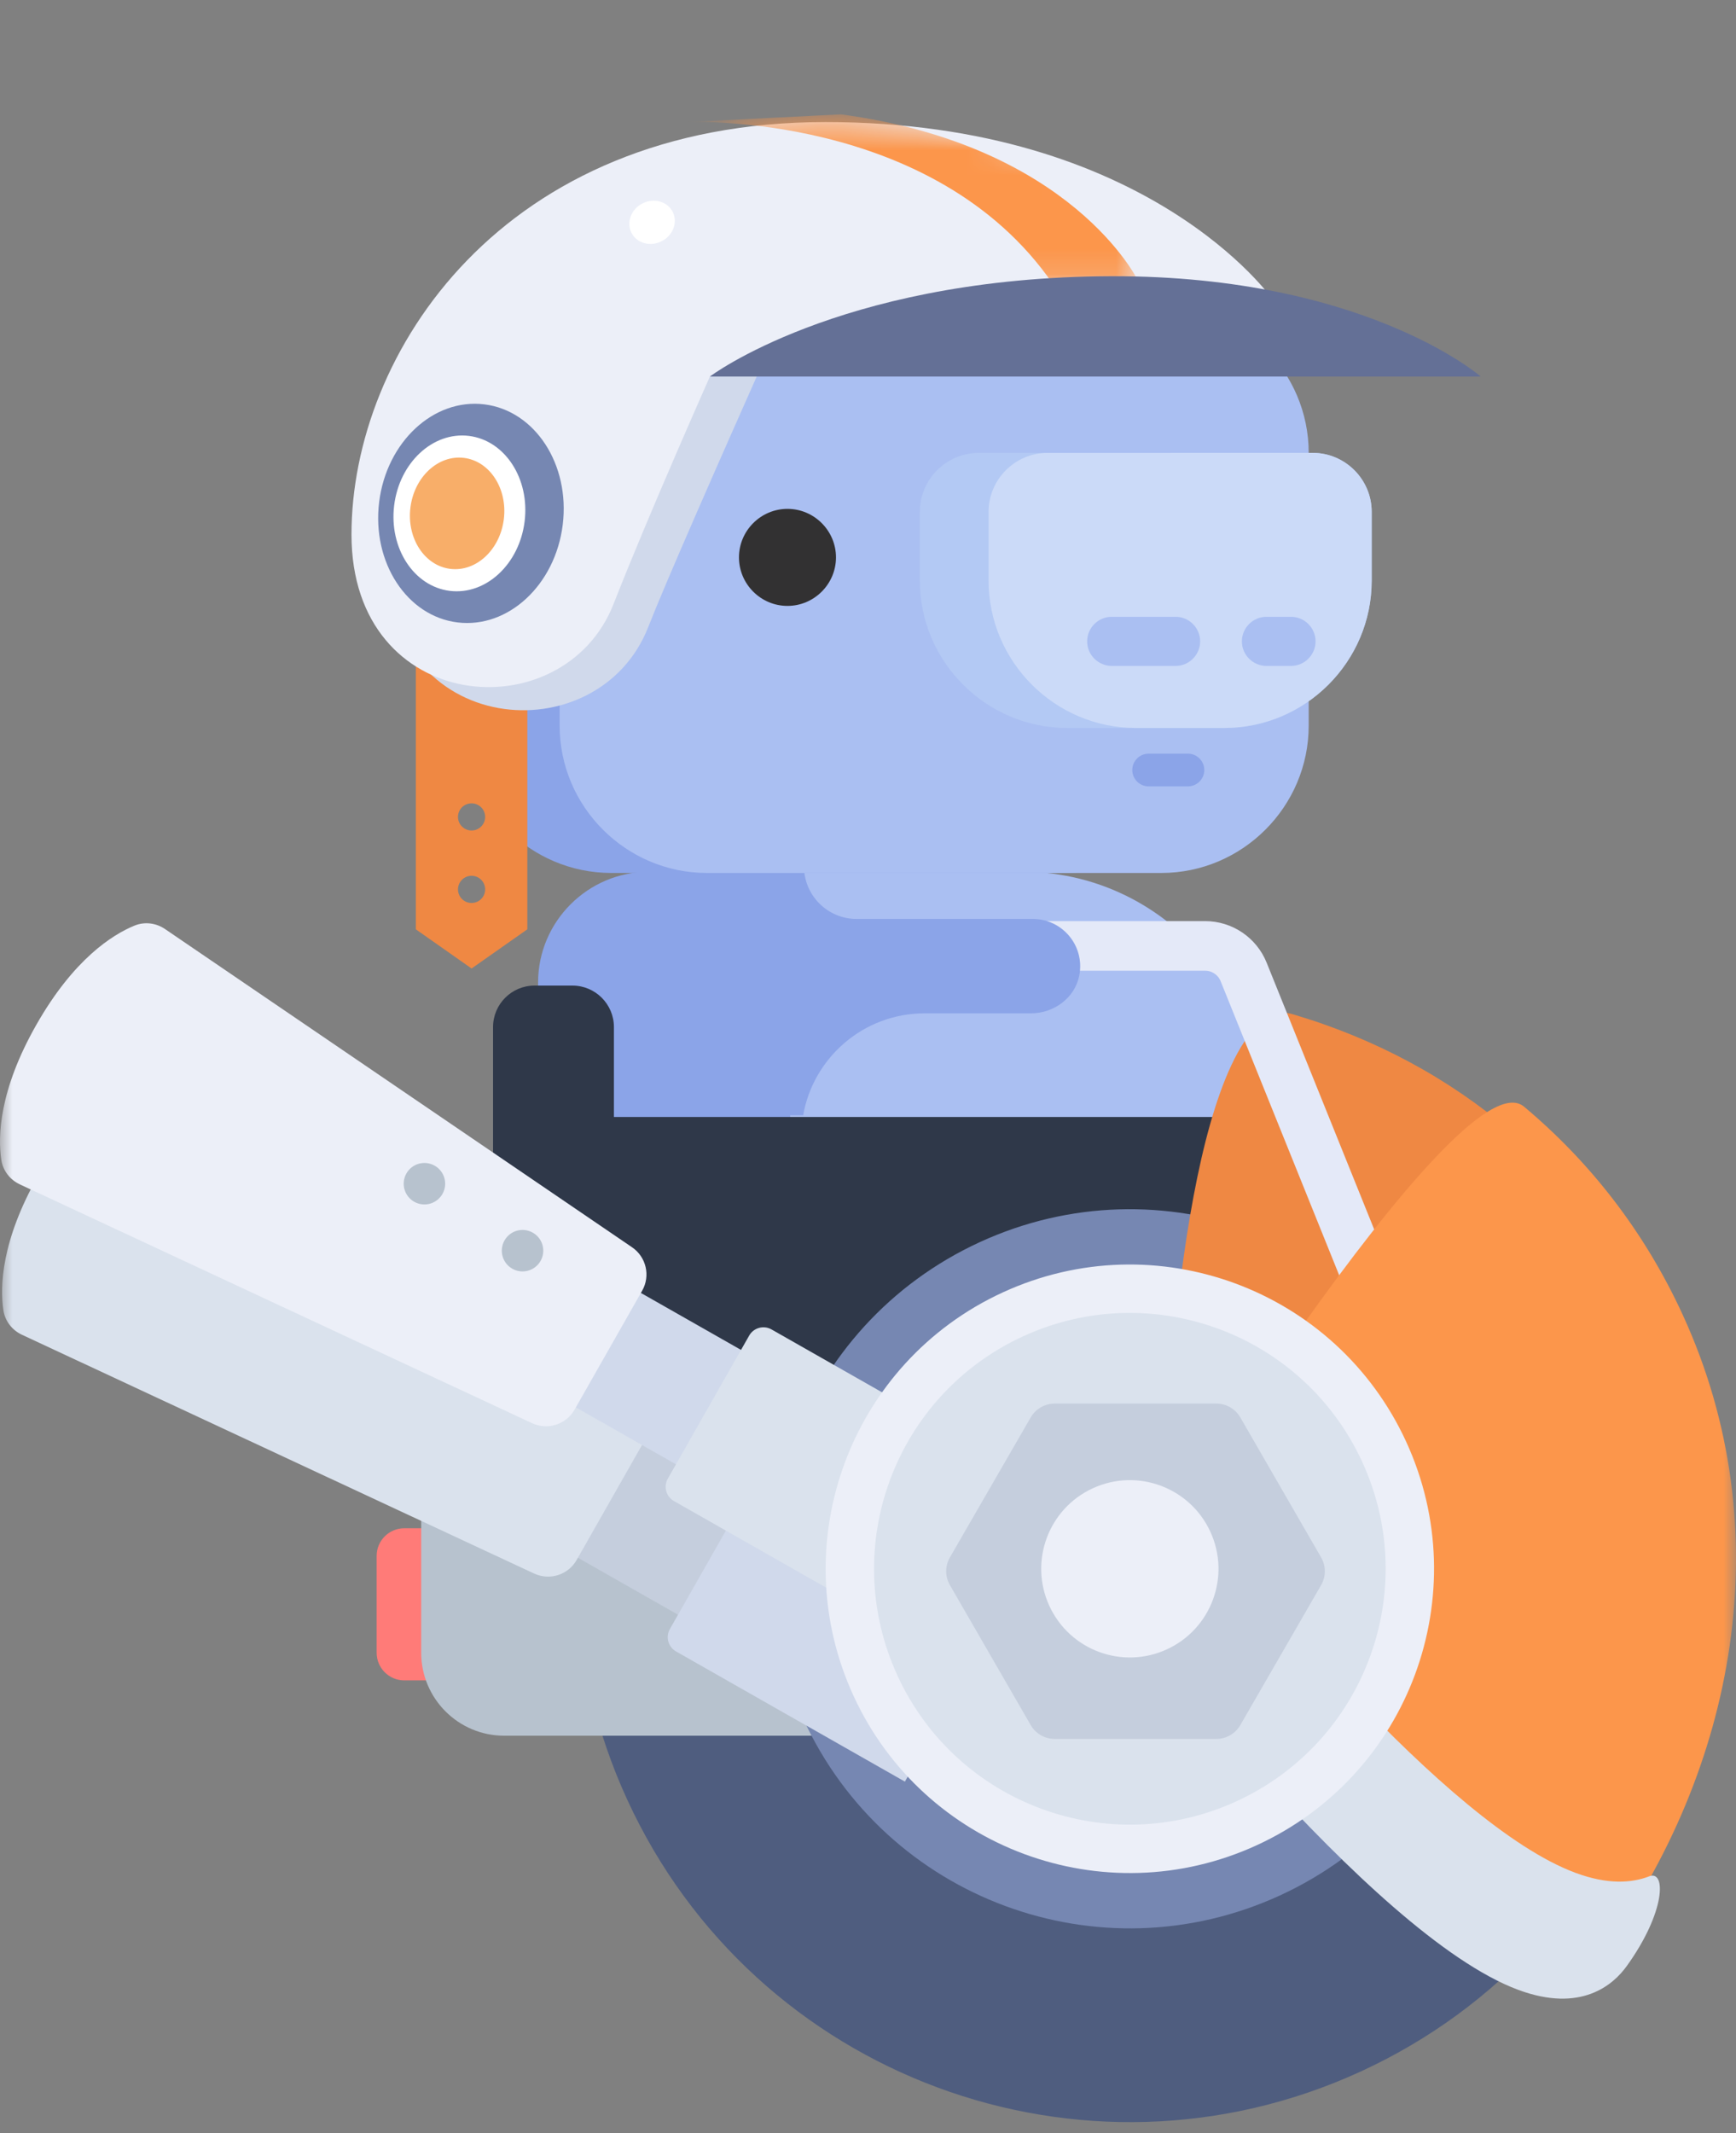 <svg xmlns="http://www.w3.org/2000/svg" width="70" height="86" xmlns:xlink="http://www.w3.org/1999/xlink">
  <rect width="100%" height="100%" fill="#808080" stroke="none"/>
  <defs>
    <path id="a" d="M0 85.5h70V.45H0z"/>
    <path id="c" d="M18.375 3.192C15.503 1.688 11.389.371 5.787.371c-2.033 0-3.897.226-5.595.636V6.899h18.183V3.192z"/>
  </defs>
  <g fill="none" fill-rule="evenodd">
    <g transform="translate(0 .05)">
      <path fill="#FF7B78" d="M23.55 67.692h-7.248c-.616 0-1.115-.499-1.115-1.115v-3.903c0-.616.499-1.115 1.115-1.115h7.248c.616 0 1.115.499 1.115 1.115v3.903c0 .616-.499 1.115-1.115 1.115z"/>
      <path fill="#4F5D7F" d="M54.866 83.46c-11.194 5.14-24.434.233-29.575-10.96-5.14-11.194-.233-24.434 10.96-29.575 11.194-5.14 24.434-.233 29.575 10.96 5.141 11.194.234 24.434-10.96 29.575"/>
      <path fill="#AABFF2" d="M48.891 38.978c-1.728-2.35-4.511-3.882-7.635-3.882h-11.777v20.533h21.25v-11.061c0-2.086-.683-4.02-1.837-5.59"/>
      <path fill="#8BA4E8" d="M31.862 35.096h-5.705c-2.453 0-4.46 2.007-4.46 4.46v9.645c0 2.463 1.997 4.46 4.46 4.46h5.705v-18.566z"/>
      <mask id="b" fill="#fff">
        <use xlink:href="#a"/>
      </mask>
      <path fill="#2F3849" d="M22.875 61.002H51.502V44.979H22.875" mask="url(#b)"/>
      <path fill="#B7C2CE" d="M33.711 69.922h-13.382c-1.847 0-3.345-1.498-3.345-3.345v-6.691l16.727 3.903v6.133z" mask="url(#b)"/>
      <path fill="#7687B2" d="M51.607 76.363c-7.274 3.341-15.879.151-19.218-7.122-3.341-7.274-.152-15.878 7.122-19.218 7.274-3.341 15.879-.151 19.219 7.122 3.34 7.274.151 15.878-7.122 19.218" mask="url(#b)"/>
      <path fill="#EF8843" d="M63.003 78.295c-3.414 0-11.611-9.088-16.152-15.024.025-5.415.746-18.881 3.86-21.998.448-.449.788-.5 1.006-.5.126 0 .262.021.405.063 6.667 1.964 11.893 6.433 14.719 12.584 3.556 7.744 2.414 16.898-3.055 24.486-.199.277-.425.389-.781.389" mask="url(#b)"/>
      <path stroke="#E4E9F8" stroke-width="2" d="M39.925 38.083h8.669c.682 0 1.296.414 1.552 1.047l5.904 14.641" stroke-linecap="round" stroke-linejoin="round" mask="url(#b)"/>
      <path fill="#FC964B" d="M45.735 63.647s13.073-21.297 15.718-19.084c2.645 2.212 4.854 5.025 6.399 8.392 4.008 8.729 2.094 18.308-3.163 25.604-3.729 5.175-18.954-14.912-18.954-14.912" mask="url(#b)"/>
      <path fill="#DAE2ED" d="M66.5 75.591c-.713.276-1.682.338-2.972-.141-5.237-1.941-13.497-12.159-15.784-15.084-1.901 1.527-3.125 2.777-3.124 3.281l.001.374.226.298c.421.555 10.379 13.627 16.375 15.849 2.528.937 3.825-.199 4.372-.959 1.579-2.192 1.59-3.885.905-3.619" mask="url(#b)"/>
      <path fill="#2F3849" d="M24.753 54.736h-4.872v-13.381c0-.924.749-1.673 1.673-1.673h1.528c.923 0 1.673.749 1.673 1.673v13.381z" mask="url(#b)"/>
      <path fill="#C5CEDD" d="M29.069 66.028l-8.073-4.591 2.623-4.613 8.073 4.591" mask="url(#b)"/>
      <path fill="#DAE2ED" d="M21.538 63.385L.886 53.759c-.399-.186-.685-.554-.75-.99-.14-.946-.094-2.795 1.413-5.444 1.506-2.65 3.072-3.635 3.957-3.998.407-.168.871-.11 1.234.139L25.571 56.293c.571.389.748 1.151.406 1.752l-2.725 4.793c-.342.601-1.087.839-1.714.546" mask="url(#b)"/>
      <path fill="#D0D9EB" d="M36.486 71.772l-9.226-5.247c-.319-.181-.429-.586-.248-.904l3.28-5.766c.181-.319.586-.429.904-.248l9.226 5.247-3.935 6.92zM12.328 48.876c.637.362.86 1.172.497 1.809-.362.637-1.173.86-1.809.497m7.335 3.204c-.362.637-1.172.86-1.809.497-.637-.362-.86-1.173-.497-1.809m12.94 6.891l-8.073-4.591 2.623-4.613 8.073 4.591" mask="url(#b)"/>
      <path fill="#ECEFF8" d="M21.454 57.323l-20.652-9.626c-.399-.186-.685-.554-.75-.99-.14-.946-.094-2.795 1.413-5.444 1.506-2.65 3.072-3.635 3.957-3.998.407-.168.871-.11 1.234.139l18.831 12.828c.571.389.748 1.151.406 1.752l-2.725 4.793c-.342.601-1.087.839-1.714.546" mask="url(#b)"/>
      <path fill="#DAE2ED" d="M36.402 65.71l-9.226-5.247c-.319-.181-.429-.586-.248-.904l3.28-5.766c.181-.319.586-.429.904-.248l9.226 5.247-3.935 6.92z" mask="url(#b)"/>
      <path fill="#B7C2CE" d="M21.797 50.782c-.229.402-.739.542-1.14.314-.402-.229-.542-.739-.314-1.14.228-.402.739-.542 1.14-.314.402.228.542.739.314 1.14m-3.956-2.7c-.229.402-.739.542-1.14.314-.402-.229-.542-.739-.314-1.14.228-.402.739-.542 1.14-.314.402.228.542.739.314 1.14" mask="url(#b)"/>
      <path fill="#ECEFF8" d="M50.676 74.337c-6.155 2.826-13.435.128-16.262-6.027-2.826-6.155-.128-13.435 6.027-16.262 6.155-2.826 13.435-.129 16.262 6.027 2.826 6.155.129 13.435-6.027 16.262" mask="url(#b)"/>
      <path fill="#DAE2ED" d="M49.862 72.564c-5.176 2.377-11.298.108-13.675-5.068-2.377-5.176-.107-11.298 5.068-13.675 5.176-2.377 11.298-.108 13.675 5.067 2.377 5.176.107 11.298-5.068 13.675" mask="url(#b)"/>
      <path fill="#8BA4E8" d="M41.654 36.996h-7.113c-1.172 0-2.122-.95-2.122-2.122h-4.474v10.037h4.44c.411-2.334 2.445-4.11 4.896-4.11h4.289c.92 0 1.769-.617 1.948-1.519.24-1.212-.693-2.286-1.865-2.286" mask="url(#b)"/>
      <path fill="#8BA4E8" d="M24.648 35.142h18.322c3.268 0 5.941-2.674 5.941-5.941v-10.994c0-3.268-2.674-5.941-5.941-5.941h-18.322c-3.268 0-5.941 2.674-5.941 5.941v10.994c0 3.268 2.674 5.941 5.941 5.941" mask="url(#b)"/>
      <path fill="#AABFF2" d="M28.507 35.142h18.322c3.268 0 5.941-2.674 5.941-5.941v-10.994c0-3.268-2.674-5.941-5.941-5.941h-18.322c-3.268 0-5.941 2.674-5.941 5.941v10.994c0 3.268 2.674 5.941 5.941 5.941" mask="url(#b)"/>
      <path fill="#AABFF2" d="M20.49 27.847h4.372V17.152h-4.372c-2.188 0-3.961 1.774-3.961 3.961v2.772c0 2.188 1.774 3.961 3.961 3.961" mask="url(#b)"/>
      <path fill="#8BA4E8" d="M24.862 25.47v-5.941c0-.218-.177-.396-.396-.396h-3.977c-1.094 0-1.98.886-1.98 1.98v2.772c0 1.094.886 1.98 1.98 1.98h3.977c.218 0 .396-.177.396-.396" mask="url(#b)"/>
      <path fill="#323132" d="M31.753 24.376c1.075 0 1.956-.88 1.956-1.956s-.88-1.956-1.956-1.956-1.956.88-1.956 1.956.88 1.956 1.956 1.956" mask="url(#b)"/>
      <path fill="#B3C9F4" d="M52.934 18.207h-13.467c-1.308 0-2.377 1.069-2.377 2.377v2.772c0 3.268 2.674 5.941 5.941 5.941h6.338c3.268 0 5.941-2.674 5.941-5.941v-2.772c0-1.307-1.069-2.377-2.377-2.377" mask="url(#b)"/>
      <path fill="#CBDAF8" d="M45.804 29.297h3.565c3.268 0 5.941-2.674 5.941-5.941v-2.772c0-1.307-1.069-2.377-2.377-2.377H42.239c-1.307 0-2.377 1.069-2.377 2.377v2.772c0 3.268 2.674 5.941 5.941 5.941" mask="url(#b)"/>
      <path fill="#AABFF2" d="M47.403 24.815h-2.575c-.545 0-.991.446-.991.99v.001c0 .544.446.99.991.99h2.575c.544 0 .99-.446.99-.99v-.001c0-.544-.446-.99-.99-.99m4.654 0h-.594.198-.594c-.545 0-.991.446-.991.99v.001c0 .544.446.99.991.99h.594-.198.594c.544 0 .99-.446.99-.99v-.001c0-.544-.446-.99-.99-.99" mask="url(#b)"/>
      <path fill="#8BA4E8" d="M46.316 31.651h1.585c.364 0 .659-.295.659-.659 0-.364-.295-.659-.659-.659h-1.585c-.364 0-.659.295-.659.659 0 .364.295.659.659.659" mask="url(#b)"/>
      <path fill="#EF8843" d="M19.015 33.43c-.302 0-.548-.245-.548-.548 0-.302.245-.547.548-.547.302 0 .548.245.548.547s-.245.548-.548.548zm0 2.922c-.302 0-.548-.245-.548-.548 0-.302.245-.548.548-.548.302 0 .548.245.548.548 0 .302-.245.548-.548.548zm0-13.342l-2.248 1.579v12.825l2.248 1.579 2.248-1.579v-12.825l-2.248-1.579z" mask="url(#b)"/>
      <path fill="#D0D9EB" d="M34.685 5.804s-7.149 15.851-8.547 19.425c-2.009 5.133-10.568 4.506-10.568-2.797l19.114-16.628z" mask="url(#b)"/>
      <path fill="#ECEFF8" d="M51.314 12.02s-4.973-7.149-18.027-7.149c-13.054 0-19.114 9.324-19.114 16.628s8.559 7.931 10.568 2.797c1.399-3.575 3.885-9.169 3.885-9.169l22.689-3.108z" mask="url(#b)"/>
    </g>
    <g transform="translate(27.5 4.55)">
      <mask id="d" fill="#fff">
        <use xlink:href="#c"/>
      </mask>
      <path fill="#FC964B" d="M18.375 6.743s-2.642-5.439-11.966-6.683L.192.372s9.946-.467 14.764 6.527l3.419-.155z" mask="url(#d)"/>
    </g>
    <path fill="#647096" d="M28.625 15.179h31.081s-4.817-4.196-15.385-4.04c-10.568.155-15.696 4.04-15.696 4.04"/>
    <path fill="#7687B2" d="M22.691 21.152c-.299 2.428-2.199 4.191-4.243 3.94-2.045-.252-3.459-2.424-3.16-4.852.299-2.428 2.199-4.191 4.243-3.939 2.045.252 3.459 2.424 3.16 4.851"/>
    <path fill="#FFF" d="M21.154 21.02c-.212 1.725-1.562 2.978-3.015 2.8-1.452-.179-2.458-1.722-2.245-3.447.212-1.725 1.562-2.978 3.015-2.8 1.452.179 2.458 1.722 2.245 3.447"/>
    <path fill="#F8AE69" d="M20.316 20.928c-.152 1.236-1.119 2.133-2.159 2.005-1.04-.129-1.76-1.234-1.608-2.469.152-1.236 1.119-2.133 2.159-2.005 1.04.129 1.76 1.234 1.608 2.469"/>
    <path fill="#FFF" d="M27.125 8.541c.213.421.015.951-.445 1.184-.46.233-1.005.081-1.218-.34-.213-.421-.015-.951.445-1.185.46-.233 1.005-.081 1.218.341"/>
    <path fill="#C5CEDD" d="M50.012 57.14l3.259 5.645c.2.345.2.77 0 1.115l-3.259 5.645c-.199.345-.568.557-.966.557h-6.519c-.398 0-.766-.212-.966-.557l-3.259-5.645c-.2-.345-.2-.77 0-1.115l3.259-5.645c.199-.345.568-.557.966-.557h6.519c.398 0 .766.212.966.557"/>
    <path fill="#ECEFF8" d="M47.05 66.491c-1.794.824-3.916.037-4.739-1.756-.824-1.794-.037-3.916 1.756-4.739 1.794-.824 3.916-.037 4.739 1.756.824 1.794.037 3.916-1.756 4.739"/>
  </g>
</svg>